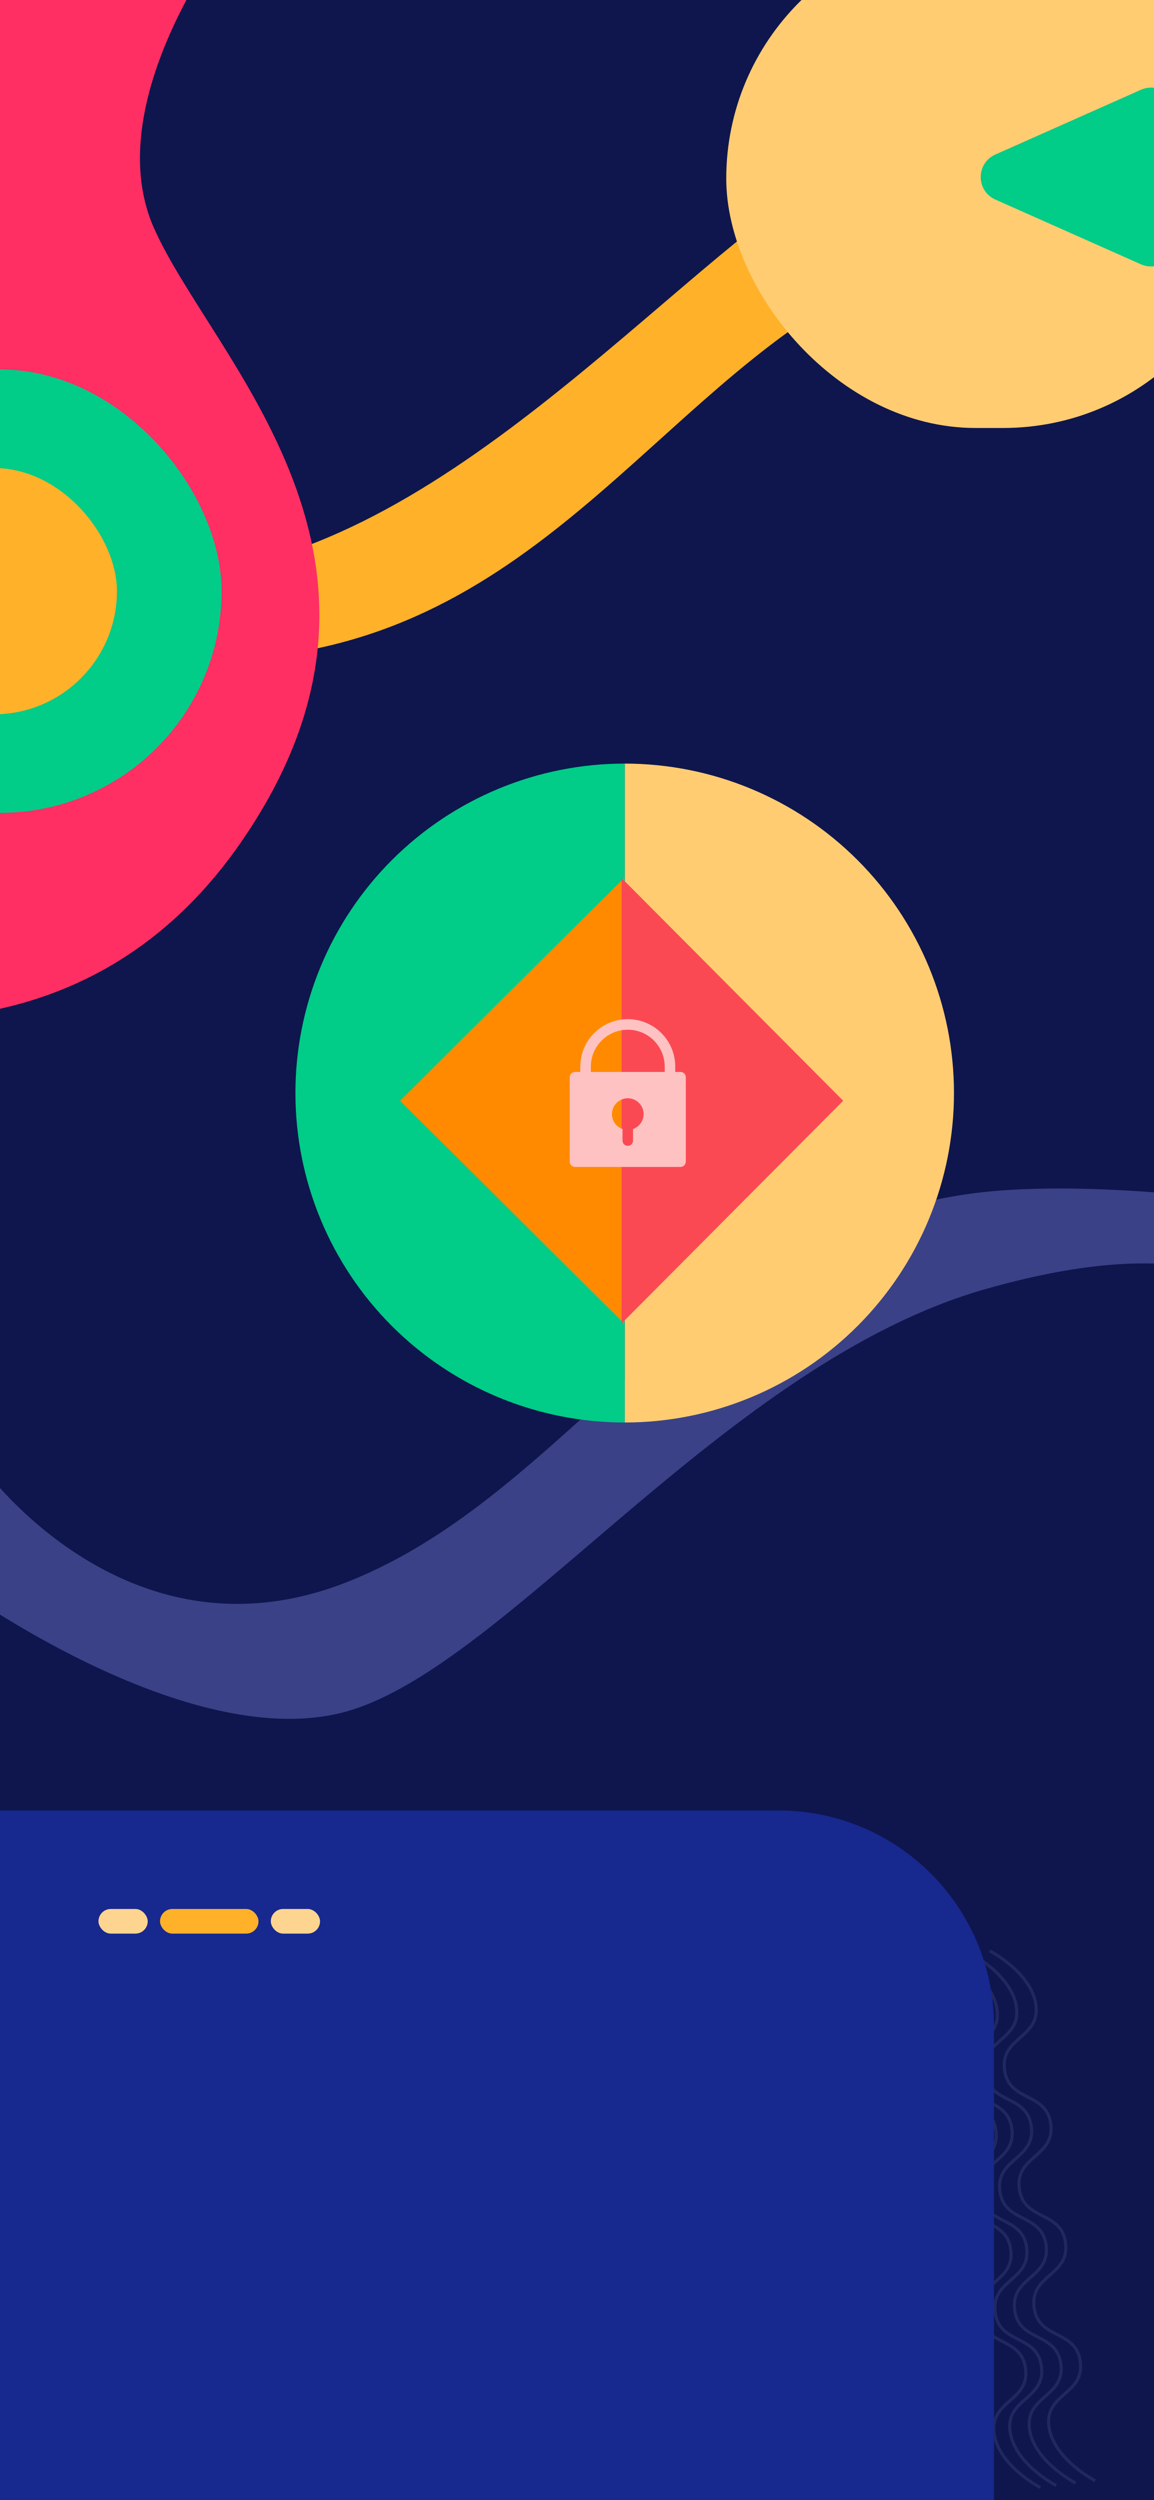 <svg width="375" height="812" viewBox="0 0 375 812" fill="none" xmlns="http://www.w3.org/2000/svg">
<g clip-path="url(#clip0_2_621)">
<rect width="375" height="812" fill="#0E164D"/>
<path d="M294 86.515C367 57.58 414 125.515 414 125.515L423 86.515C423 86.515 346 29.515 294 44.515C242 59.515 171 157.515 87 181.515C3 205.515 -11 170.515 -11 170.515L-16 207.515C-16 207.515 50.187 218.378 92 212.515C184.074 199.605 221 115.45 294 86.515Z" fill="#FFB129"/>
<path d="M113 513.737C40 542.672 -7 474.737 -7 474.737L-16 513.737C-16 513.737 61 570.736 113 555.737C165 540.737 236 442.736 320 418.737C404 394.737 418 429.737 418 429.737L423 392.737C423 392.737 356.813 381.874 315 387.737C222.926 400.647 186 484.801 113 513.737Z" fill="#3A4187"/>
<path d="M321.611 633.6C321.611 633.6 335.323 640.665 336.65 651.321C337.977 661.978 325.09 661.534 326.417 672.19C327.744 682.847 340.129 679.255 341.456 689.912C342.783 700.569 329.896 700.125 331.223 710.781C332.55 721.438 344.935 717.846 346.262 728.503C347.59 739.159 334.702 738.715 336.029 749.372C337.357 760.028 349.741 756.437 351.069 767.093C352.396 777.75 339.508 777.306 340.836 787.963C342.163 798.619 355.875 805.684 355.875 805.684" stroke="#1F2860"/>
<path d="M315.293 634.386C315.293 634.386 329.005 641.451 330.332 652.108C331.659 662.764 318.772 662.321 320.099 672.977C321.426 683.634 333.811 680.042 335.138 690.699C336.465 701.355 323.578 700.911 324.905 711.568C326.233 722.224 338.617 718.633 339.945 729.289C341.272 739.946 328.384 739.502 329.712 750.159C331.039 760.815 343.424 757.224 344.751 767.88C346.078 778.537 333.191 778.093 334.518 788.749C335.845 799.406 349.557 806.471 349.557 806.471" stroke="#1F2860"/>
<path d="M308.975 635.173C308.975 635.173 322.687 642.238 324.014 652.895C325.341 663.551 312.454 663.107 313.781 673.764C315.108 684.42 327.493 680.829 328.82 691.485C330.148 702.142 317.26 701.698 318.587 712.355C319.915 723.011 332.299 719.42 333.627 730.076C334.954 740.733 322.066 740.289 323.394 750.945C324.721 761.602 337.106 758.01 338.433 768.667C339.76 779.323 326.873 778.88 328.2 789.536C329.527 800.193 343.239 807.258 343.239 807.258" stroke="#1F2860"/>
<path d="M303.805 635.817C303.805 635.817 317.517 642.882 318.845 653.539C320.172 664.196 307.285 663.752 308.612 674.408C309.939 685.065 322.324 681.473 323.651 692.13C324.978 702.786 312.091 702.342 313.418 712.999C314.745 723.655 327.13 720.064 328.457 730.721C329.784 741.377 316.897 740.933 318.224 751.59C319.551 762.246 331.936 758.655 333.263 769.311C334.591 779.968 321.703 779.524 323.031 790.18C324.358 800.837 338.07 807.902 338.07 807.902" stroke="#1F2860"/>
<path d="M203 462C217.051 462 230.965 459.232 243.947 453.855C256.929 448.478 268.725 440.596 278.66 430.66C288.596 420.725 296.478 408.929 301.855 395.947C307.232 382.965 310 369.051 310 355C310 340.949 307.232 327.035 301.855 314.053C296.478 301.071 288.596 289.275 278.66 279.34C268.725 269.404 256.929 261.522 243.947 256.145C230.965 250.768 217.051 248 203 248L203 355L203 462Z" fill="#FFCC72"/>
<path d="M203 248C188.949 248 175.035 250.768 162.053 256.145C149.071 261.522 137.275 269.404 127.34 279.34C117.404 289.275 109.522 301.071 104.145 314.053C98.768 327.035 96 340.949 96 355C96 369.051 98.768 382.965 104.145 395.947C109.522 408.929 117.404 420.725 127.34 430.66C137.275 440.596 149.071 448.478 162.053 453.855C175.035 459.232 188.949 462 203 462L203 355L203 248Z" fill="#01CC88"/>
<rect x="236" y="-23" width="171" height="162" rx="81" fill="#FFCC72"/>
<path d="M323.444 64.81C317.11 61.995 317.11 53.005 323.444 50.19L370.75 29.159C376.041 26.807 382 30.68 382 36.469L382 78.531C382 84.32 376.041 88.193 370.75 85.841L323.444 64.81Z" fill="#01CC88"/>
<path d="M130 357.5L202.75 285.187L202.75 429.813L130 357.5Z" fill="#FF8A00"/>
<path d="M274 357.5L202 429.813L202 285.187L274 357.5Z" fill="#FB4953"/>
<path d="M78 -27L-96 -20L-96 319C-96 319 14 366 78 274C142 182 69 117 50 74C31 31 78 -27 78 -27Z" fill="#FF2E63"/>
<rect x="-80" y="120" width="152" height="144" rx="72" fill="#01CC88"/>
<rect x="-46" y="152" width="84" height="80" rx="40" fill="#FFB129"/>
<path d="M0 588H253C291.66 588 323 619.34 323 658V812H0L0 588Z" fill="#17288E"/>
<rect x="32" y="620" width="16" height="8" rx="4" fill="#FDD590"/>
<rect x="52" y="620" width="32" height="8" rx="4" fill="#FFB129"/>
<rect x="88" y="620" width="16" height="8" rx="4" fill="#FDD590"/>
<path d="M221.143 348.143H219.428V346.429C219.428 337.908 212.521 331 204 331C195.479 331 188.571 337.908 188.571 346.429V348.143H186.857C185.91 348.143 185.143 348.91 185.143 349.857V377.286C185.143 378.232 185.91 379 186.857 379H221.143C222.09 379 222.857 378.232 222.857 377.286V349.857C222.857 348.91 222.09 348.143 221.143 348.143ZM208.849 363.55C208.331 365.015 207.179 366.167 205.714 366.685V370.429C205.714 371.375 204.947 372.143 204 372.143C203.053 372.143 202.286 371.375 202.286 370.429V366.685C199.608 365.738 198.204 362.799 199.151 360.122C200.098 357.444 203.036 356.04 205.714 356.987C208.392 357.934 209.795 360.872 208.849 363.55ZM216 348.143H192V346.429C192 339.801 197.373 334.429 204 334.429C210.627 334.429 216 339.801 216 346.429V348.143Z" fill="#FFC2C2"/>
</g>
<defs>
<clipPath id="clip0_2_621">
<rect width="375" height="812" fill="white"/>
</clipPath>
</defs>
</svg>
